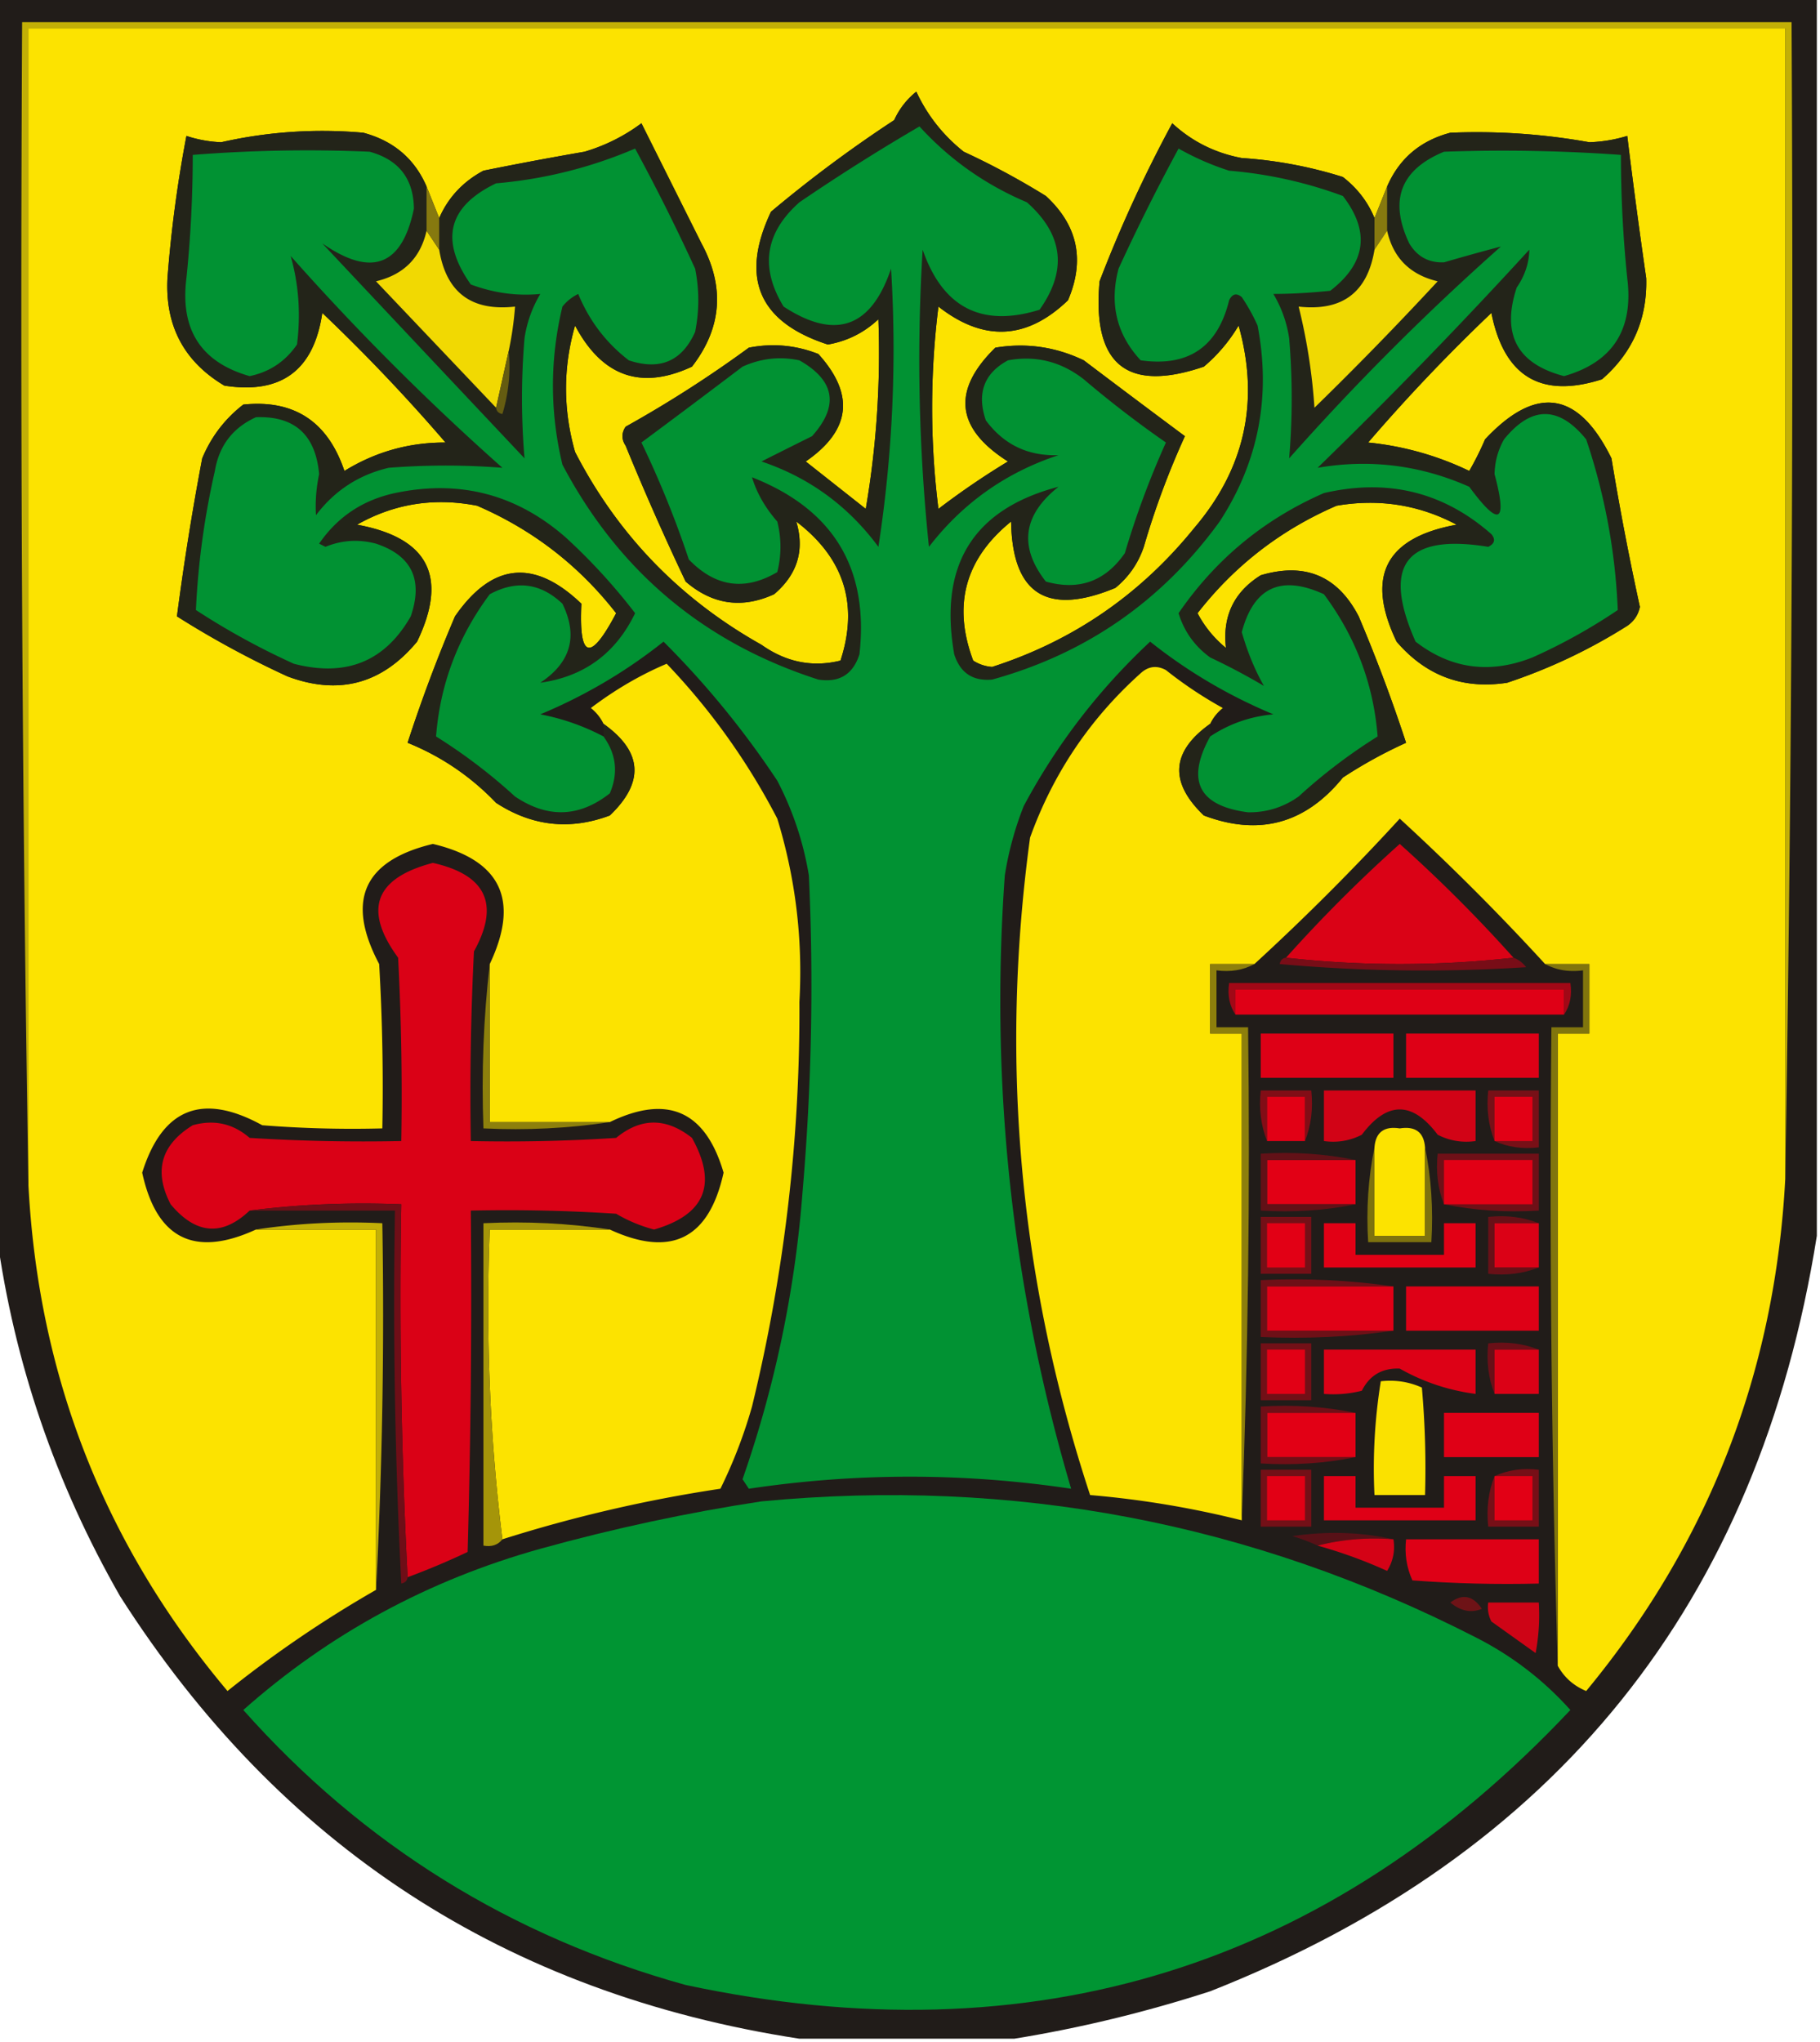 <svg xmlns="http://www.w3.org/2000/svg" width="288" height="323" style="shape-rendering:geometricPrecision;text-rendering:geometricPrecision;image-rendering:optimizeQuality;fill-rule:evenodd;clip-rule:evenodd"><path style="opacity:.991" fill="#201b18" d="M-.5-.5h288v196c-9.222 58.062-41.222 97.896-96 119.5-10.275 3.32-20.608 5.82-31 7.5h-34c-46.439-7.131-82.272-30.464-107.5-70-10.23-17.862-16.73-36.862-19.5-57V-.5z"/><path style="opacity:1" fill="#fce300" d="M282.5 186.5c-1.618 30.552-12.118 57.552-31.5 81-1.992-.828-3.492-2.161-4.5-4v-100h5v-11h-7a374.046 374.046 0 0 0-23-23 374.05 374.05 0 0 1-23 23h-7v11h5v77a151.192 151.192 0 0 0-24-4c-11.161-33.918-14.328-68.585-9.5-104 3.649-10.147 9.482-18.813 17.5-26 1.223-1.114 2.556-1.281 4-.5a64.735 64.735 0 0 0 9 6c-.881.708-1.547 1.542-2 2.5-6.177 4.397-6.51 9.23-1 14.5 8.742 3.302 16.075 1.302 22-6a73.318 73.318 0 0 1 10-5.5 254.647 254.647 0 0 0-7.5-20c-3.323-6.408-8.489-8.575-15.5-6.5-4.243 2.653-6.076 6.486-5.5 11.5a17.707 17.707 0 0 1-4.5-5.5c5.868-7.531 13.202-13.198 22-17 6.726-1.15 13.06-.15 19 3-11.271 2.042-14.437 8.209-9.5 18.5 4.662 5.418 10.495 7.584 17.5 6.5a86.685 86.685 0 0 0 19-9c1.074-.739 1.741-1.739 2-3a456.007 456.007 0 0 1-4.5-23.5c-5.238-10.65-11.905-11.65-20-3a48.195 48.195 0 0 1-2.5 5 47.781 47.781 0 0 0-16-4.5A282.21 282.21 0 0 1 236 49.5c2.015 10.085 7.849 13.585 17.5 10.5 4.848-4.202 7.181-9.536 7-16-1.082-7.48-2.082-14.98-3-22.5-1.94.595-3.94.928-6 1a100.803 100.803 0 0 0-22-1.5c-4.749 1.255-8.082 4.088-10 8.5l-2 5c-1.043-2.556-2.71-4.723-5-6.5a67.815 67.815 0 0 0-16-3c-4.219-.791-7.886-2.625-11-5.5a212.005 212.005 0 0 0-11.5 25c-1.198 13.156 4.302 17.656 16.5 13.5a25.558 25.558 0 0 0 5.5-6.5c3.352 11.925 1.018 22.592-7 32-8.53 10.544-19.196 17.877-32 22a6.293 6.293 0 0 1-3-1c-3.287-8.763-1.287-16.097 6-22 .183 11.488 5.683 14.988 16.5 10.5 2.117-1.73 3.617-3.898 4.5-6.5a129.075 129.075 0 0 1 6.5-17.5 2515.61 2515.61 0 0 1-16-12c-4.47-2.142-9.137-2.809-14-2-6.916 6.772-6.249 12.772 2 18a123.848 123.848 0 0 0-11 7.5 128.532 128.532 0 0 1 0-32c7.148 5.601 13.981 5.268 20.5-1 2.714-6.346 1.547-11.846-3.5-16.5a121.398 121.398 0 0 0-13-7c-3.262-2.592-5.762-5.759-7.5-9.5a12.135 12.135 0 0 0-3.5 4.5A206.305 206.305 0 0 0 122 33.5c-4.935 10.458-1.935 17.458 9 21 3.072-.536 5.739-1.87 8-4a146.213 146.213 0 0 1-2 30l-9.5-7.5c7.132-4.923 7.799-10.59 2-17-3.572-1.405-7.239-1.738-11-1A187.75 187.75 0 0 1 99 67.5c-.667 1-.667 2 0 3a428.803 428.803 0 0 0 9.5 21.5c4.25 3.655 8.916 4.321 14 2 3.688-3.136 4.855-6.97 3.5-11.5 7.567 5.773 9.901 13.107 7 22-4.43 1.094-8.596.26-12.5-2.5-12.911-7.243-22.744-17.41-29.5-30.5-1.91-6.707-1.91-13.373 0-20 4.29 8.08 10.456 10.247 18.5 6.5 4.728-6.116 5.228-12.616 1.5-19.5l-9.5-19a28.524 28.524 0 0 1-9 4.5 588.08 588.08 0 0 0-16 3c-3.24 1.736-5.573 4.236-7 7.5l-2-5c-1.894-4.384-5.227-7.218-10-8.5A72.496 72.496 0 0 0 35 22.5a20.109 20.109 0 0 1-5.5-1 202.565 202.565 0 0 0-3 22.5c-.389 7.526 2.611 13.192 9 17 9.007 1.408 14.174-2.425 15.5-11.5A282.166 282.166 0 0 1 70.5 70c-5.766-.022-11.1 1.478-16 4.5-2.634-7.827-7.968-11.327-16-10.5-2.902 2.24-5.069 5.073-6.5 8.5a441.114 441.114 0 0 0-4 25 148.072 148.072 0 0 0 17.5 9.5c8.112 3.032 14.945 1.199 20.5-5.5 4.947-10.272 1.78-16.439-9.5-18.5 5.882-3.33 12.215-4.33 19-3 8.799 3.802 16.132 9.469 22 17-4.088 7.755-5.921 7.255-5.5-1.5-7.468-7.15-14.134-6.483-20 2a240.047 240.047 0 0 0-7.5 20c5.326 2.153 9.993 5.32 14 9.5 5.683 3.701 11.683 4.368 18 2 5.51-5.27 5.177-10.103-1-14.5-.453-.958-1.12-1.792-2-2.5 3.855-2.916 7.855-5.249 12-7a105.983 105.983 0 0 1 17.5 24.5c2.89 9.442 4.057 19.109 3.5 29a264.426 264.426 0 0 1-7.5 64 76.892 76.892 0 0 1-5 13 224.4 224.4 0 0 0-34.5 8c-1.985-15.966-2.652-32.299-2-49h19c9.704 4.481 15.704 1.481 18-9-2.858-9.763-8.858-12.429-18-8h-19v-25c4.783-10.099 1.783-16.432-9-19-10.984 2.637-13.817 8.971-8.5 19 .5 8.66.666 17.327.5 26-6.342.166-12.675 0-19-.5-9.462-5.202-15.796-2.702-19 7.5 2.27 10.468 8.27 13.468 18 9h19v57a183.067 183.067 0 0 0-23.5 16c-19.412-23.055-29.912-49.722-31.5-80V4.5h278v182z"/><path style="opacity:1" fill="#c2af06" d="M282.5 186.5V4.5H4.5v183c-1-61.164-1.332-122.498-1-184h280a8375.918 8375.918 0 0 1-1 183z"/><path style="opacity:1" fill="#232419" d="M217.5 34.5v5c-1.108 6.768-5.108 9.768-12 9a91.082 91.082 0 0 1 2.5 16 551.388 551.388 0 0 0 19.5-20c-4.371-1.038-7.038-3.705-8-8v-7c1.918-4.412 5.251-7.245 10-8.5 7.369-.306 14.703.194 22 1.5 2.06-.072 4.06-.405 6-1 .918 7.52 1.918 15.02 3 22.5.181 6.464-2.152 11.798-7 16-9.651 3.085-15.485-.415-17.5-10.5A282.21 282.21 0 0 0 216.5 70a47.781 47.781 0 0 1 16 4.5 48.195 48.195 0 0 0 2.5-5c8.095-8.65 14.762-7.65 20 3a456.007 456.007 0 0 0 4.5 23.5c-.259 1.261-.926 2.261-2 3a86.685 86.685 0 0 1-19 9c-7.005 1.084-12.838-1.082-17.5-6.5-4.937-10.291-1.771-16.458 9.5-18.5-5.94-3.15-12.274-4.15-19-3-8.798 3.802-16.132 9.469-22 17a17.707 17.707 0 0 0 4.5 5.5c-.576-5.014 1.257-8.847 5.5-11.5 7.011-2.075 12.177.092 15.5 6.5a254.647 254.647 0 0 1 7.5 20 73.318 73.318 0 0 0-10 5.5c-5.925 7.302-13.258 9.302-22 6-5.51-5.27-5.177-10.103 1-14.5v2c-3.845 6.976-1.845 10.976 6 12 2.933.034 5.6-.799 8-2.5a86.276 86.276 0 0 1 12.5-9.5c-.648-8.27-3.481-15.77-8.5-22.5-6.781-3.108-11.114-1.108-13 6 .898 3.136 2.064 5.969 3.5 8.5a103.382 103.382 0 0 0-8.5-4.5c-2.458-1.787-4.124-4.12-5-7 5.858-8.525 13.524-14.858 23-19 10.085-2.34 18.918-.173 26.5 6.5.688.832.521 1.498-.5 2-13.039-2.124-16.872 2.876-11.5 15 5.605 4.328 11.772 5.162 18.5 2.5a88.525 88.525 0 0 0 13.5-7.5 96.536 96.536 0 0 0-5-27c-4.333-5.333-8.667-5.333-13 0a11.531 11.531 0 0 0-1.5 5.5c2.078 7.785.745 8.452-4 2-7.72-3.424-15.72-4.424-24-3A815.527 815.527 0 0 0 242 39.5c-.032 2.098-.699 4.098-2 6-2.43 7.385.07 12.052 7.5 14 7.693-2.194 11.026-7.361 10-15.5a191.04 191.04 0 0 1-1-19.5 261.613 261.613 0 0 0-28-.5c-6.892 2.851-8.725 7.684-5.5 14.5 1.255 2.094 3.088 3.094 5.5 3 3.088-.9 6.088-1.733 9-2.5A397.183 397.183 0 0 0 204 72.5a112.66 112.66 0 0 0 0-19 19.057 19.057 0 0 0-2.5-7c2.734 0 5.734-.166 9-.5 5.674-4.372 6.341-9.372 2-15a67.864 67.864 0 0 0-18-4 42.644 42.644 0 0 1-8-3.5 318.865 318.865 0 0 0-9.5 19c-1.472 5.575-.305 10.409 3.5 14.5 7.529 1.068 12.196-2.099 14-9.5.502-1.021 1.168-1.188 2-.5.96 1.42 1.793 2.92 2.5 4.5 2.147 11.226.147 21.56-6 31-9.113 12.551-21.113 20.885-36 25-3.06.275-5.06-1.058-6-4-2.483-14.124 3.017-22.957 16.5-26.5-5.643 4.49-6.31 9.49-2 15 5.235 1.466 9.401-.034 12.5-4.5a137.584 137.584 0 0 1 6.5-17.5 168.545 168.545 0 0 1-13-10c-3.591-2.805-7.591-3.805-12-3-3.792 2.053-4.958 5.22-3.5 9.5 2.855 3.844 6.688 5.677 11.5 5.5-8.321 2.743-15.154 7.576-20.5 14.5a286.534 286.534 0 0 1-1-47c3.183 9.174 9.35 12.341 18.5 9.5 4.43-6.23 3.763-11.897-2-17-6.582-2.783-12.248-6.783-17-12a321.154 321.154 0 0 0-19 12c-5.443 4.825-6.277 10.325-2.5 16.5 8.194 5.347 13.861 3.347 17-6a205.343 205.343 0 0 1-2 44c-4.787-6.463-10.954-10.963-18.5-13.5a1336.92 1336.92 0 0 1 8-4c4.302-4.797 3.636-8.797-2-12-3.094-.652-6.094-.319-9 1a1831.349 1831.349 0 0 1-16 12 157.328 157.328 0 0 1 7.5 18.5c4.204 4.358 8.87 5.025 14 2a16.242 16.242 0 0 0 0-8c-1.919-2.191-3.253-4.525-4-7 12.854 5.052 18.521 14.385 17 28-1.018 3.183-3.185 4.516-6.5 4-18.093-5.805-31.593-17.139-40.5-34-2-8.333-2-16.667 0-25a7.253 7.253 0 0 1 2.5-2c1.742 4.237 4.409 7.737 8 10.5 4.928 1.643 8.428.143 10.5-4.5a25.238 25.238 0 0 0 0-10 318.865 318.865 0 0 0-9.5-19 71.148 71.148 0 0 1-22 5.5c-7.615 3.658-8.948 8.991-4 16 3.654 1.36 7.321 1.86 11 1.5a19.054 19.054 0 0 0-2.5 7 112.618 112.618 0 0 0 0 19 25435.952 25435.952 0 0 1-32-34c7.795 5.414 12.628 3.581 14.5-5.5-.065-4.735-2.398-7.735-7-9a230.163 230.163 0 0 0-28 .5 191.183 191.183 0 0 1-1 19.5c-1.026 8.139 2.307 13.306 10 15.5 3.155-.65 5.655-2.317 7.5-5 .609-4.823.276-9.49-1-14 10.5 11.833 21.667 23 33.5 33.5-5.962-.47-11.962-.47-18 0-4.74 1.119-8.572 3.619-11.5 7.5-.127-2.134.04-4.3.5-6.5-.56-6.231-3.892-9.231-10-9-3.666 1.668-5.832 4.501-6.5 8.5a124.636 124.636 0 0 0-3 22 115.95 115.95 0 0 0 15.5 8.5c8.258 2.147 14.424-.353 18.5-7.5 1.989-5.792.155-9.625-5.5-11.5-2.73-.728-5.397-.562-8 .5l-1-.5c2.914-4.24 6.914-6.906 12-8 10.203-2.152 19.203.181 27 7a93.004 93.004 0 0 1 11 12c-3.075 6.364-8.075 10.031-15 11 4.839-3.214 6.005-7.38 3.5-12.5-3.453-3.27-7.287-3.77-11.5-1.5-5.019 6.73-7.852 14.23-8.5 22.5a86.271 86.271 0 0 1 12.5 9.5c5.163 3.473 10.163 3.307 15-.5 1.363-3.187 1.03-6.187-1-9v-2c6.177 4.397 6.51 9.23 1 14.5-6.317 2.368-12.317 1.701-18-2-4.007-4.18-8.674-7.347-14-9.5a240.047 240.047 0 0 1 7.5-20c5.866-8.483 12.532-9.15 20-2-.421 8.755 1.412 9.255 5.5 1.5-5.868-7.531-13.201-13.198-22-17-6.785-1.33-13.118-.33-19 3 11.28 2.061 14.447 8.228 9.5 18.5-5.555 6.699-12.388 8.532-20.5 5.5A148.072 148.072 0 0 1 28 97.5a441.114 441.114 0 0 1 4-25c1.431-3.427 3.598-6.26 6.5-8.5 8.032-.827 13.366 2.673 16 10.5 4.9-3.022 10.234-4.522 16-4.5A282.166 282.166 0 0 0 51 49.5c-1.326 9.075-6.493 12.908-15.5 11.5-6.389-3.808-9.389-9.474-9-17 .58-7.559 1.58-15.059 3-22.5 1.773.587 3.606.92 5.5 1A72.496 72.496 0 0 1 57.5 21c4.773 1.282 8.106 4.116 10 8.5v7c-.962 4.295-3.629 6.962-8 8 6.355 6.687 12.688 13.354 19 20 .06.543.393.876 1 1a25.87 25.87 0 0 0 1-10 51.639 51.639 0 0 0 1-7c-6.892.768-10.892-2.232-12-9v-5c1.427-3.264 3.76-5.764 7-7.5a588.08 588.08 0 0 1 16-3 28.524 28.524 0 0 0 9-4.5l9.5 19c3.728 6.884 3.228 13.384-1.5 19.5-8.044 3.747-14.21 1.58-18.5-6.5-1.91 6.627-1.91 13.293 0 20 6.756 13.09 16.589 23.257 29.5 30.5 3.904 2.76 8.07 3.594 12.5 2.5 2.901-8.893.567-16.227-7-22 1.355 4.53.188 8.364-3.5 11.5-5.084 2.321-9.75 1.655-14-2A428.803 428.803 0 0 1 99 70.5c-.667-1-.667-2 0-3A187.75 187.75 0 0 0 118.5 55c3.761-.738 7.428-.405 11 1 5.799 6.41 5.132 12.077-2 17l9.5 7.5a146.213 146.213 0 0 0 2-30c-2.261 2.13-4.928 3.464-8 4-10.935-3.542-13.935-10.542-9-21A206.305 206.305 0 0 1 141.5 19a12.135 12.135 0 0 1 3.5-4.5c1.738 3.741 4.238 6.908 7.5 9.5a121.398 121.398 0 0 1 13 7c5.047 4.654 6.214 10.154 3.5 16.5-6.519 6.268-13.352 6.601-20.5 1a128.532 128.532 0 0 0 0 32 123.848 123.848 0 0 1 11-7.5c-8.249-5.228-8.916-11.228-2-18 4.863-.809 9.53-.142 14 2a2515.61 2515.61 0 0 0 16 12 129.075 129.075 0 0 0-6.5 17.5c-.883 2.602-2.383 4.77-4.5 6.5-10.817 4.488-16.317.988-16.5-10.5-7.287 5.903-9.287 13.237-6 22a6.293 6.293 0 0 0 3 1c12.804-4.123 23.47-11.456 32-22 8.018-9.408 10.352-20.075 7-32a25.558 25.558 0 0 1-5.5 6.5c-12.198 4.156-17.698-.344-16.5-13.5a212.005 212.005 0 0 1 11.5-25c3.114 2.875 6.781 4.709 11 5.5a67.815 67.815 0 0 1 16 3c2.29 1.777 3.957 3.944 5 6.5z"/><path style="opacity:1" fill="#019233" d="M191.5 116.5c3.012-2.002 6.345-3.169 10-3.5-7.077-2.951-13.577-6.785-19.5-11.5-8.12 7.585-14.786 16.251-20 26a51.448 51.448 0 0 0-3 11c-2.358 33.014 1.142 65.348 10.5 97-17.027-2.54-34.027-2.54-51 0l-1-1.5a178.801 178.801 0 0 0 9.5-45.5 379.79 379.79 0 0 0 1-50 49.73 49.73 0 0 0-5-15 141.662 141.662 0 0 0-18-22c-5.923 4.715-12.423 8.549-19.5 11.5a35.623 35.623 0 0 1 10 3.5c2.03 2.813 2.363 5.813 1 9-4.837 3.807-9.837 3.973-15 .5a86.271 86.271 0 0 0-12.5-9.5c.648-8.27 3.481-15.77 8.5-22.5 4.213-2.27 8.047-1.77 11.5 1.5 2.505 5.12 1.339 9.286-3.5 12.5 6.925-.969 11.925-4.636 15-11a93.004 93.004 0 0 0-11-12c-7.797-6.819-16.797-9.152-27-7-5.086 1.094-9.086 3.76-12 8l1 .5c2.603-1.062 5.27-1.228 8-.5 5.655 1.875 7.489 5.708 5.5 11.5-4.076 7.147-10.242 9.647-18.5 7.5A115.95 115.95 0 0 1 31 96.5c.34-7.378 1.34-14.711 3-22 .668-3.999 2.834-6.832 6.5-8.5 6.108-.231 9.44 2.769 10 9-.46 2.2-.627 4.366-.5 6.5 2.928-3.881 6.76-6.381 11.5-7.5 6.038-.47 12.038-.47 18 0A397.139 397.139 0 0 1 46 40.5c1.276 4.51 1.609 9.177 1 14-1.845 2.683-4.345 4.35-7.5 5-7.693-2.194-11.026-7.361-10-15.5.666-6.485.999-12.985 1-19.5 9.327-.735 18.66-.902 28-.5 4.602 1.265 6.935 4.265 7 9-1.872 9.081-6.705 10.914-14.5 5.5a25435.952 25435.952 0 0 0 32 34 112.618 112.618 0 0 1 0-19 19.054 19.054 0 0 1 2.5-7c-3.679.36-7.346-.14-11-1.5-4.948-7.009-3.615-12.342 4-16a71.148 71.148 0 0 0 22-5.5 318.865 318.865 0 0 1 9.5 19 25.238 25.238 0 0 1 0 10c-2.072 4.643-5.572 6.143-10.5 4.5-3.591-2.763-6.258-6.263-8-10.5a7.253 7.253 0 0 0-2.5 2c-2 8.333-2 16.667 0 25 8.907 16.861 22.407 28.195 40.5 34 3.315.516 5.482-.817 6.5-4 1.521-13.615-4.146-22.948-17-28 .747 2.475 2.081 4.809 4 7a16.242 16.242 0 0 1 0 8c-5.13 3.025-9.796 2.358-14-2a157.328 157.328 0 0 0-7.5-18.5 1831.349 1831.349 0 0 0 16-12c2.906-1.319 5.906-1.652 9-1 5.636 3.203 6.302 7.203 2 12a1336.92 1336.92 0 0 0-8 4c7.546 2.537 13.713 7.037 18.5 13.5a205.343 205.343 0 0 0 2-44c-3.139 9.347-8.806 11.347-17 6-3.777-6.175-2.943-11.675 2.5-16.5a321.154 321.154 0 0 1 19-12c4.752 5.217 10.418 9.217 17 12 5.763 5.103 6.43 10.77 2 17-9.15 2.841-15.317-.326-18.5-9.5-.953 15.734-.62 31.4 1 47 5.346-6.924 12.179-11.757 20.5-14.5-4.812.177-8.645-1.656-11.5-5.5-1.458-4.28-.292-7.447 3.5-9.5 4.409-.805 8.409.195 12 3a168.545 168.545 0 0 0 13 10 137.584 137.584 0 0 0-6.5 17.5c-3.099 4.466-7.265 5.966-12.5 4.5-4.31-5.51-3.643-10.51 2-15-13.483 3.543-18.983 12.376-16.5 26.5.94 2.942 2.94 4.275 6 4 14.887-4.115 26.887-12.449 36-25 6.147-9.44 8.147-19.774 6-31a29.555 29.555 0 0 0-2.5-4.5c-.832-.688-1.498-.521-2 .5-1.804 7.401-6.471 10.568-14 9.5-3.805-4.091-4.972-8.925-3.5-14.5a318.865 318.865 0 0 1 9.5-19 42.644 42.644 0 0 0 8 3.5 67.864 67.864 0 0 1 18 4c4.341 5.628 3.674 10.628-2 15-3.266.334-6.266.5-9 .5a19.057 19.057 0 0 1 2.5 7 112.66 112.66 0 0 1 0 19c10.5-11.833 21.667-23 33.5-33.5-2.912.767-5.912 1.6-9 2.5-2.412.094-4.245-.906-5.5-3-3.225-6.816-1.392-11.649 5.5-14.5 9.337-.333 18.67-.167 28 .5a191.04 191.04 0 0 0 1 19.5c1.026 8.139-2.307 13.306-10 15.5-7.43-1.948-9.93-6.615-7.5-14 1.301-1.902 1.968-3.902 2-6A815.527 815.527 0 0 1 208.5 74c8.28-1.424 16.28-.424 24 3 4.745 6.452 6.078 5.785 4-2 .042-1.967.542-3.8 1.5-5.5 4.333-5.333 8.667-5.333 13 0a96.536 96.536 0 0 1 5 27 88.525 88.525 0 0 1-13.5 7.5c-6.728 2.662-12.895 1.828-18.5-2.5-5.372-12.124-1.539-17.124 11.5-15 1.021-.502 1.188-1.168.5-2-7.582-6.673-16.415-8.84-26.5-6.5-9.476 4.142-17.142 10.475-23 19 .876 2.88 2.542 5.213 5 7a103.382 103.382 0 0 1 8.5 4.5c-1.436-2.531-2.602-5.364-3.5-8.5 1.886-7.108 6.219-9.108 13-6 5.019 6.73 7.852 14.23 8.5 22.5a86.276 86.276 0 0 0-12.5 9.5c-2.4 1.701-5.067 2.534-8 2.5-7.845-1.024-9.845-5.024-6-12z"/><path style="opacity:1" fill="#f1d902" d="m67.5 36.5 2 3c1.108 6.768 5.108 9.768 12 9a51.639 51.639 0 0 1-1 7l-2 9a82422.714 82422.714 0 0 0-19-20c4.371-1.038 7.038-3.705 8-8z"/><path style="opacity:1" fill="#86790f" d="m67.5 29.5 2 5v5l-2-3v-7zM219.5 29.5v7l-2 3v-5l2-5z"/><path style="opacity:1" fill="#f0d902" d="M219.5 36.5c.962 4.295 3.629 6.962 8 8a551.388 551.388 0 0 1-19.5 20 91.082 91.082 0 0 0-2.5-16c6.892.768 10.892-2.232 12-9l2-3z"/><path style="opacity:1" fill="#655c11" d="M80.5 55.5a25.87 25.87 0 0 1-1 10c-.607-.124-.94-.457-1-1l2-9z"/><path style="opacity:1" fill="#da0216" d="M239.5 151.5c-12 1.333-24 1.333-36 0a229.508 229.508 0 0 1 18-18 229.508 229.508 0 0 1 18 18z"/><path style="opacity:1" fill="#da0116" d="M64.5 249.5a870.829 870.829 0 0 1-1-59c-8.184-.326-16.184.008-24 1-4.341 4.113-8.508 3.78-12.5-1-2.71-5.229-1.544-9.396 3.5-12.5 3.38-.938 6.38-.271 9 2 7.993.5 15.993.666 24 .5.166-9.672 0-19.339-.5-29-5.55-7.581-3.717-12.581 5.5-15 8.451 1.897 10.618 6.564 6.5 14-.5 9.994-.666 19.994-.5 30 7.674.166 15.34 0 23-.5 3.926-3.226 7.926-3.226 12 0 4.07 7.333 2.07 12.166-6 14.5a23.603 23.603 0 0 1-6-2.5c-7.66-.5-15.326-.666-23-.5.167 18.003 0 36.003-.5 54a117.396 117.396 0 0 1-9.5 4z"/><path style="opacity:1" fill="#780d17" d="M203.5 151.5c12 1.333 24 1.333 36 0 .789.283 1.456.783 2 1.5a254.022 254.022 0 0 1-39-.5c.124-.607.457-.94 1-1z"/><path style="opacity:1" fill="#a10816" d="M247.5 160.5v-4h-52v4c-.951-1.419-1.284-3.085-1-5h54c.284 1.915-.049 3.581-1 5z"/><path style="opacity:1" fill="#df0016" d="M247.5 160.5h-52v-4h52v4z"/><path style="opacity:1" fill="#8d7f0c" d="M198.5 152.5c-1.765.961-3.765 1.295-6 1v9h5c.331 26.172-.002 52.172-1 78v-77h-5v-11h7z"/><path style="opacity:1" fill="#de0016" d="M199.5 163.5h21v7h-21v-7zM222.5 163.5h21v7h-21v-7z"/><path style="opacity:1" fill="#81750d" d="M244.5 152.5h7v11h-5v100a2550.778 2550.778 0 0 1-1-101h5v-9c-2.235.295-4.235-.039-6-1z"/><path style="opacity:1" fill="#820d16" d="M206.5 180.5v-7h-6v7c-.973-2.448-1.306-5.115-1-8h8c.306 2.885-.027 5.552-1 8z"/><path style="opacity:1" fill="#e20015" d="M206.5 180.5h-6v-7h6v7z"/><path style="opacity:1" fill="#d20316" d="M209.5 172.5h24v8a9.86 9.86 0 0 1-6-1c-4-5.333-8-5.333-12 0a9.86 9.86 0 0 1-6 1v-8z"/><path style="opacity:1" fill="#781017" d="M236.5 180.5c-.973-2.448-1.306-5.115-1-8h8v9c-2.559.302-4.893-.032-7-1z"/><path style="opacity:1" fill="#e20015" d="M236.5 180.5v-7h6v7h-6z"/><path style="opacity:1" fill="#8d800c" d="M77.5 152.5v25h19c-6.479.991-13.146 1.324-20 1-.326-8.849.007-17.516 1-26z"/><path style="opacity:1" fill="#fce300" d="M225.5 181.5v14h-8v-14c.185-2.39 1.518-3.39 4-3 2.482-.39 3.815.61 4 3z"/><path style="opacity:1" fill="#7e730e" d="M217.5 181.5v14h8v-14c.987 4.805 1.321 9.805 1 15h-10c-.321-5.195.013-10.195 1-15z"/><path style="opacity:1" fill="#6f1017" d="M228.5 190.5c-.973-2.448-1.306-5.115-1-8h16v9c-5.195.321-10.195-.013-15-1z"/><path style="opacity:1" fill="#e20015" d="M214.5 183.5v7h-14v-7h14zM228.5 190.5v-7h14v7h-14z"/><path style="opacity:1" fill="#621117" d="M214.5 183.5h-14v7h14c-4.805.987-9.805 1.321-15 1v-9c5.195-.321 10.195.013 15 1z"/><path style="opacity:1" fill="#6f0e17" d="M39.5 191.5c7.816-.992 15.816-1.326 24-1-.33 19.84.003 39.507 1 59-.06.543-.393.876-1 1a871.1 871.1 0 0 1-1-59h-23z"/><path style="opacity:1" fill="#741017" d="M199.5 192.5h8v9h-8v-9z"/><path style="opacity:1" fill="#681017" d="M243.5 193.5h-7v7h7c-2.448.973-5.115 1.306-8 1v-9c2.885-.306 5.552.027 8 1z"/><path style="opacity:1" fill="#e20015" d="M200.5 193.5h6v7h-6v-7zM209.5 193.5h5v5h14v-5h5v7h-24v-7z"/><path style="opacity:1" fill="#db0116" d="M243.5 193.5v7h-7v-7h7z"/><path style="opacity:1" fill="#c2b006" d="M40.5 194.5c6.479-.991 13.146-1.324 20-1a841.631 841.631 0 0 1-1 58v-57h-19z"/><path style="opacity:1" fill="#a59509" d="M96.5 194.5h-19c-.652 16.701.015 33.034 2 49-.709.904-1.709 1.237-3 1v-51c6.854-.324 13.521.009 20 1z"/><path style="opacity:1" fill="#6e1017" d="M220.5 203.5h-20v7h20c-6.813.991-13.813 1.325-21 1v-9c7.187-.325 14.187.009 21 1z"/><path style="opacity:1" fill="#e10016" d="M220.5 203.5v7h-20v-7h20z"/><path style="opacity:1" fill="#de0016" d="M222.5 203.5h21v7h-21v-7z"/><path style="opacity:1" fill="#721017" d="M199.5 212.5h8v9h-8v-9z"/><path style="opacity:1" fill="#6a0f17" d="M243.5 213.5h-7v7c-.973-2.448-1.306-5.115-1-8 2.885-.306 5.552.027 8 1z"/><path style="opacity:1" fill="#e20015" d="M200.5 213.5h6v7h-6v-7z"/><path style="opacity:1" fill="#dd0116" d="M209.5 213.5h24v7a32.767 32.767 0 0 1-12-4c-2.771-.116-4.771 1.051-6 3.5a18.453 18.453 0 0 1-6 .5v-7z"/><path style="opacity:1" fill="#db0116" d="M243.5 213.5v7h-7v-7h7z"/><path style="opacity:1" fill="#fae100" d="M218.5 218.5c2.292-.256 4.459.077 6.5 1 .499 5.657.666 11.324.5 17h-8a86.749 86.749 0 0 1 1-18z"/><path style="opacity:1" fill="#e20015" d="M214.5 223.5v7h-14v-7h14z"/><path style="opacity:1" fill="#df0016" d="M228.5 223.5h15v7h-15v-7z"/><path style="opacity:1" fill="#6f0f17" d="M214.5 223.5h-14v7h14c-4.805.987-9.805 1.321-15 1v-9c5.195-.321 10.195.013 15 1z"/><path style="opacity:1" fill="#df0016" d="M209.5 233.5h5v5h14v-5h5v7h-24v-7z"/><path style="opacity:1" fill="#009533" d="M120.5 237.5c39.856-3.804 77.522 3.363 113 21.5 5.736 2.907 10.736 6.74 15 11.5-38.347 40.724-85.014 55.224-140 43.5-27.695-7.671-51.028-22.171-70-43.5 13.596-12.045 29.263-20.545 47-25.5 11.664-3.231 23.331-5.731 35-7.5z"/><path style="opacity:1" fill="#731017" d="M199.5 232.5h8v9h-8v-9z"/><path style="opacity:1" fill="#e20015" d="M200.5 233.5h6v7h-6v-7z"/><path style="opacity:1" fill="#770f17" d="M236.5 233.5c2.107-.968 4.441-1.302 7-1v9h-8c-.306-2.885.027-5.552 1-8z"/><path style="opacity:1" fill="#e20015" d="M236.5 233.5h6v7h-6v-7z"/><path style="opacity:1" fill="#571117" d="M220.5 243.5c-4.202-.317-8.202.017-12 1a28.208 28.208 0 0 0-4-1.5c5.516-.817 10.85-.651 16 .5z"/><path style="opacity:1" fill="#d40216" d="M208.5 244.5c3.798-.983 7.798-1.317 12-1 .285 1.788-.048 3.455-1 5a75.186 75.186 0 0 0-11-4z"/><path style="opacity:1" fill="#de0016" d="M222.5 243.5h21v7c-6.675.166-13.342 0-20-.5-.923-2.041-1.256-4.208-1-6.5z"/><path style="opacity:1" fill="#ce0416" d="M235.5 253.5h8a32.462 32.462 0 0 1-.5 8l-7-5a4.934 4.934 0 0 1-.5-3z"/><path style="opacity:1" fill="#6e1317" d="M229.5 253.5c1.92-1.44 3.587-1.107 5 1-1.692.701-3.358.367-5-1z"/></svg>